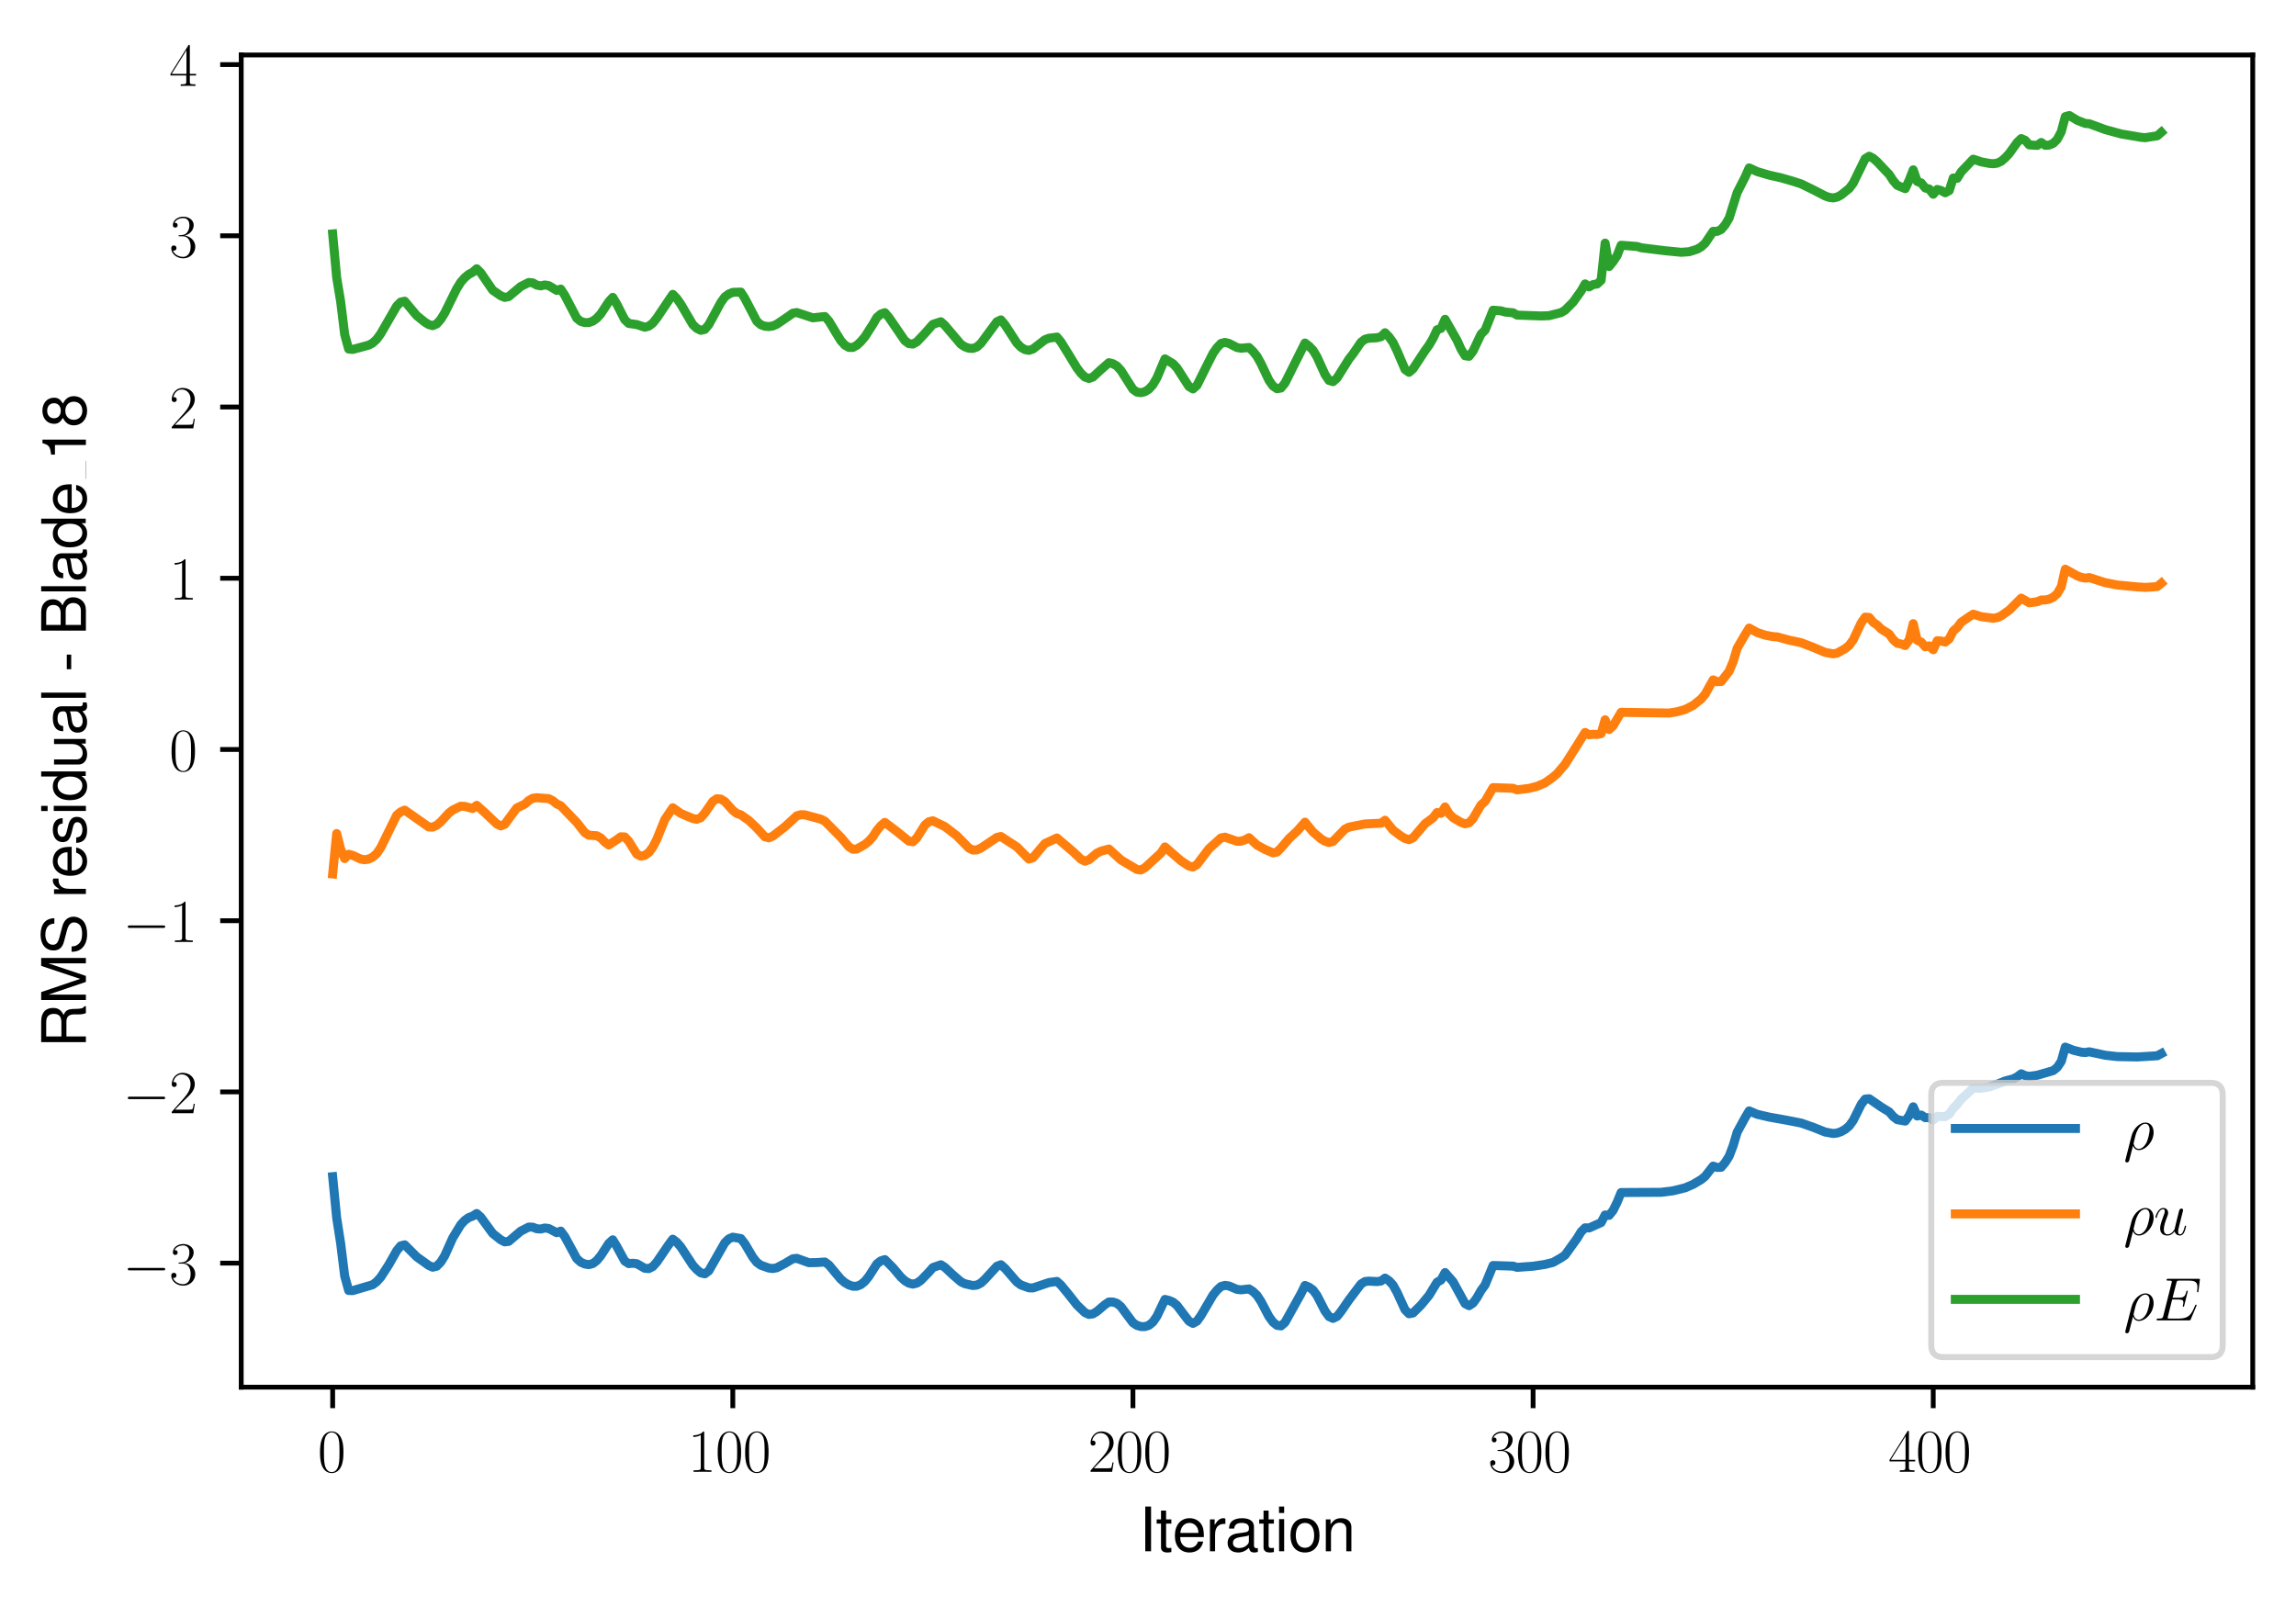 <?xml version="1.0" encoding="utf-8" standalone="no"?>
<!DOCTYPE svg PUBLIC "-//W3C//DTD SVG 1.1//EN"
  "http://www.w3.org/Graphics/SVG/1.1/DTD/svg11.dtd">
<svg xmlns:xlink="http://www.w3.org/1999/xlink" width="382.15pt" height="267.551pt" viewBox="0 0 382.15 267.551" xmlns="http://www.w3.org/2000/svg" version="1.1">
 <defs>
  <style type="text/css">*{stroke-linejoin: round; stroke-linecap: butt}</style>
 </defs>
 <g id="figure_1">
  <g id="patch_1">
   <path d="M 0 267.551 
L 382.15 267.551 
L 382.15 0 
L 0 0 
z
" style="fill: #ffffff"/>
  </g>
  <g id="axes_1">
   <g id="patch_2">
    <path d="M 40.15 230.91 
L 374.95 230.91 
L 374.95 9.15 
L 40.15 9.15 
z
" style="fill: #ffffff"/>
   </g>
   <g id="matplotlib.axis_1">
    <g id="xtick_1">
     <g id="line2d_1">
      <defs>
       <path id="mb20f1786e1" d="M 0 0 
L 0 3.5 
" style="stroke: #000000; stroke-width: 0.8"/>
      </defs>
      <g>
       <use xlink:href="#mb20f1786e1" x="55.369" y="230.91" style="stroke: #000000; stroke-width: 0.8"/>
      </g>
     </g>
     <g id="text_1">
      <!-- $\mathdefault{0}$ -->
      <g transform="translate(52.878 245.009) scale(0.1 -0.1)">
       <defs>
        <path id="CMR17-30" d="M 2688 2038 
C 2688 2430 2682 3099 2413 3613 
C 2176 4063 1798 4224 1466 4224 
C 1158 4224 768 4082 525 3620 
C 269 3137 243 2539 243 2038 
C 243 1671 250 1112 448 623 
C 723 -39 1216 -128 1466 -128 
C 1760 -128 2208 -7 2470 604 
C 2662 1048 2688 1568 2688 2038 
z
M 1466 -26 
C 1056 -26 813 328 723 816 
C 653 1196 653 1749 653 2109 
C 653 2604 653 3015 736 3407 
C 858 3954 1216 4121 1466 4121 
C 1728 4121 2067 3947 2189 3420 
C 2272 3054 2278 2623 2278 2109 
C 2278 1691 2278 1176 2202 797 
C 2067 96 1690 -26 1466 -26 
z
" transform="scale(0.016)"/>
       </defs>
       <use xlink:href="#CMR17-30" transform="scale(0.996)"/>
      </g>
     </g>
    </g>
    <g id="xtick_2">
     <g id="line2d_2">
      <g>
       <use xlink:href="#mb20f1786e1" x="121.969" y="230.91" style="stroke: #000000; stroke-width: 0.8"/>
      </g>
     </g>
     <g id="text_2">
      <!-- $\mathdefault{100}$ -->
      <g transform="translate(114.497 245.009) scale(0.1 -0.1)">
       <defs>
        <path id="CMR17-31" d="M 1702 4083 
C 1702 4217 1696 4224 1606 4224 
C 1357 3927 979 3833 621 3820 
C 602 3820 570 3820 563 3808 
C 557 3795 557 3782 557 3648 
C 755 3648 1088 3686 1344 3839 
L 1344 467 
C 1344 243 1331 166 781 166 
L 589 166 
L 589 0 
C 896 6 1216 12 1523 12 
C 1830 12 2150 6 2458 0 
L 2458 166 
L 2266 166 
C 1715 166 1702 236 1702 467 
L 1702 4083 
z
" transform="scale(0.016)"/>
       </defs>
       <use xlink:href="#CMR17-31" transform="scale(0.996)"/>
       <use xlink:href="#CMR17-30" transform="translate(45.69 0) scale(0.996)"/>
       <use xlink:href="#CMR17-30" transform="translate(91.381 0) scale(0.996)"/>
      </g>
     </g>
    </g>
    <g id="xtick_3">
     <g id="line2d_3">
      <g>
       <use xlink:href="#mb20f1786e1" x="188.569" y="230.91" style="stroke: #000000; stroke-width: 0.8"/>
      </g>
     </g>
     <g id="text_3">
      <!-- $\mathdefault{200}$ -->
      <g transform="translate(181.097 245.009) scale(0.1 -0.1)">
       <defs>
        <path id="CMR17-32" d="M 2669 990 
L 2554 990 
C 2490 537 2438 460 2413 422 
C 2381 371 1920 371 1830 371 
L 602 371 
C 832 620 1280 1073 1824 1596 
C 2214 1966 2669 2400 2669 3033 
C 2669 3788 2067 4224 1395 4224 
C 691 4224 262 3603 262 3027 
C 262 2777 448 2745 525 2745 
C 589 2745 781 2783 781 3007 
C 781 3206 614 3264 525 3264 
C 486 3264 448 3257 422 3244 
C 544 3788 915 4057 1306 4057 
C 1862 4057 2227 3616 2227 3033 
C 2227 2477 1901 1998 1536 1583 
L 262 147 
L 262 0 
L 2515 0 
L 2669 990 
z
" transform="scale(0.016)"/>
       </defs>
       <use xlink:href="#CMR17-32" transform="scale(0.996)"/>
       <use xlink:href="#CMR17-30" transform="translate(45.69 0) scale(0.996)"/>
       <use xlink:href="#CMR17-30" transform="translate(91.381 0) scale(0.996)"/>
      </g>
     </g>
    </g>
    <g id="xtick_4">
     <g id="line2d_4">
      <g>
       <use xlink:href="#mb20f1786e1" x="255.17" y="230.91" style="stroke: #000000; stroke-width: 0.8"/>
      </g>
     </g>
     <g id="text_4">
      <!-- $\mathdefault{300}$ -->
      <g transform="translate(247.698 245.009) scale(0.1 -0.1)">
       <defs>
        <path id="CMR17-33" d="M 1414 2176 
C 1984 2176 2234 1673 2234 1094 
C 2234 322 1824 25 1453 25 
C 1114 25 563 193 390 691 
C 422 678 454 678 486 678 
C 640 678 755 780 755 947 
C 755 1132 614 1216 486 1216 
C 378 1216 211 1164 211 927 
C 211 335 787 -128 1466 -128 
C 2176 -128 2720 432 2720 1087 
C 2720 1718 2208 2176 1600 2246 
C 2086 2347 2554 2776 2554 3353 
C 2554 3856 2048 4224 1472 4224 
C 890 4224 378 3862 378 3347 
C 378 3123 544 3084 627 3084 
C 762 3084 877 3167 877 3334 
C 877 3500 762 3584 627 3584 
C 602 3584 570 3584 544 3571 
C 730 3999 1235 4076 1459 4076 
C 1683 4076 2106 3966 2106 3347 
C 2106 3167 2080 2851 1862 2574 
C 1670 2329 1453 2316 1242 2297 
C 1210 2297 1062 2284 1037 2284 
C 992 2278 966 2272 966 2227 
C 966 2182 973 2176 1101 2176 
L 1414 2176 
z
" transform="scale(0.016)"/>
       </defs>
       <use xlink:href="#CMR17-33" transform="scale(0.996)"/>
       <use xlink:href="#CMR17-30" transform="translate(45.69 0) scale(0.996)"/>
       <use xlink:href="#CMR17-30" transform="translate(91.381 0) scale(0.996)"/>
      </g>
     </g>
    </g>
    <g id="xtick_5">
     <g id="line2d_5">
      <g>
       <use xlink:href="#mb20f1786e1" x="321.77" y="230.91" style="stroke: #000000; stroke-width: 0.8"/>
      </g>
     </g>
     <g id="text_5">
      <!-- $\mathdefault{400}$ -->
      <g transform="translate(314.298 245.009) scale(0.1 -0.1)">
       <defs>
        <path id="CMR17-34" d="M 2150 4147 
C 2150 4281 2144 4288 2029 4288 
L 128 1254 
L 128 1088 
L 1779 1088 
L 1779 460 
C 1779 230 1766 166 1318 166 
L 1197 166 
L 1197 0 
C 1402 12 1747 12 1965 12 
C 2182 12 2528 12 2733 0 
L 2733 166 
L 2611 166 
C 2163 166 2150 230 2150 460 
L 2150 1088 
L 2803 1088 
L 2803 1254 
L 2150 1254 
L 2150 4147 
z
M 1798 3723 
L 1798 1254 
L 256 1254 
L 1798 3723 
z
" transform="scale(0.016)"/>
       </defs>
       <use xlink:href="#CMR17-34" transform="scale(0.996)"/>
       <use xlink:href="#CMR17-30" transform="translate(45.69 0) scale(0.996)"/>
       <use xlink:href="#CMR17-30" transform="translate(91.381 0) scale(0.996)"/>
      </g>
     </g>
    </g>
    <g id="text_6">
     <!-- Iteration -->
     <g transform="translate(189.603 258.229) scale(0.1 -0.1)">
      <defs>
       <path id="NimbusSanL-Regu-49" d="M 1242 4672 
L 640 4672 
L 640 0 
L 1242 0 
L 1242 4672 
z
" transform="scale(0.016)"/>
       <path id="NimbusSanL-Regu-74" d="M 1626 3328 
L 1075 3328 
L 1075 4249 
L 544 4249 
L 544 3328 
L 90 3328 
L 90 2892 
L 544 2892 
L 544 402 
C 544 64 774 -128 1190 -128 
C 1318 -128 1446 -116 1626 -84 
L 1626 364 
C 1555 345 1472 339 1370 339 
C 1139 339 1075 402 1075 634 
L 1075 2892 
L 1626 2892 
L 1626 3328 
z
" transform="scale(0.016)"/>
       <path id="NimbusSanL-Regu-65" d="M 3283 1484 
C 3283 1998 3245 2311 3149 2565 
C 2931 3123 2419 3456 1792 3456 
C 858 3456 256 2734 256 1619 
C 256 545 838 -128 1779 -128 
C 2547 -128 3078 307 3213 1018 
L 2675 1018 
C 2528 588 2227 364 1798 364 
C 1459 364 1171 514 992 787 
C 864 974 819 1161 813 1484 
L 3283 1484 
z
M 826 1920 
C 870 2552 1248 2963 1786 2963 
C 2310 2963 2714 2519 2714 1959 
C 2714 1946 2714 1933 2707 1920 
L 826 1920 
z
" transform="scale(0.016)"/>
       <path id="NimbusSanL-Regu-72" d="M 442 3328 
L 442 0 
L 979 0 
L 979 1727 
C 979 2203 1101 2514 1357 2698 
C 1523 2819 1683 2857 2054 2863 
L 2054 3404 
C 1965 3449 1920 3456 1850 3456 
C 1504 3456 1242 3251 934 2750 
L 934 3328 
L 442 3328 
z
" transform="scale(0.016)"/>
       <path id="NimbusSanL-Regu-61" d="M 3424 332 
C 3366 320 3341 320 3309 320 
C 3123 320 3021 415 3021 581 
L 3021 2542 
C 3021 3135 2586 3456 1760 3456 
C 1274 3456 870 3315 646 3065 
C 493 2893 429 2702 416 2370 
L 954 2370 
C 998 2778 1242 2963 1741 2963 
C 2221 2963 2490 2784 2490 2466 
L 2490 2326 
C 2490 2103 2355 2007 1933 1956 
C 1178 1861 1062 1835 858 1753 
C 467 1593 269 1294 269 861 
C 269 256 691 -128 1370 -128 
C 1792 -128 2131 19 2509 364 
C 2547 25 2714 -128 3059 -128 
C 3168 -128 3251 -116 3424 -71 
L 3424 332 
z
M 2490 1071 
C 2490 893 2438 785 2278 638 
C 2061 441 1798 339 1485 339 
C 1069 339 826 536 826 874 
C 826 1224 1062 1402 1632 1485 
C 2195 1562 2310 1587 2490 1670 
L 2490 1071 
z
" transform="scale(0.016)"/>
       <path id="NimbusSanL-Regu-69" d="M 960 3358 
L 429 3358 
L 429 0 
L 960 0 
L 960 3358 
z
M 960 4672 
L 422 4672 
L 422 3999 
L 960 3999 
L 960 4672 
z
" transform="scale(0.016)"/>
       <path id="NimbusSanL-Regu-6f" d="M 1741 3456 
C 800 3456 230 2784 230 1663 
C 230 543 794 -128 1747 -128 
C 2688 -128 3264 543 3264 1638 
C 3264 2791 2707 3456 1741 3456 
z
M 1747 2963 
C 2349 2963 2707 2472 2707 1644 
C 2707 861 2336 364 1747 364 
C 1152 364 787 855 787 1663 
C 787 2466 1152 2963 1747 2963 
z
" transform="scale(0.016)"/>
       <path id="NimbusSanL-Regu-6e" d="M 448 3328 
L 448 0 
L 986 0 
L 986 1835 
C 986 2539 1344 2988 1894 2988 
C 2317 2988 2586 2732 2586 2328 
L 2586 0 
L 3117 0 
L 3117 2539 
C 3117 3097 2701 3456 2054 3456 
C 1555 3456 1235 3263 941 2796 
L 941 3328 
L 448 3328 
z
" transform="scale(0.016)"/>
      </defs>
      <use xlink:href="#NimbusSanL-Regu-49" transform="scale(0.996)"/>
      <use xlink:href="#NimbusSanL-Regu-74" transform="translate(27.695 0) scale(0.996)"/>
      <use xlink:href="#NimbusSanL-Regu-65" transform="translate(55.39 0) scale(0.996)"/>
      <use xlink:href="#NimbusSanL-Regu-72" transform="translate(110.782 0) scale(0.996)"/>
      <use xlink:href="#NimbusSanL-Regu-61" transform="translate(142.961 0) scale(0.996)"/>
      <use xlink:href="#NimbusSanL-Regu-74" transform="translate(198.353 0) scale(0.996)"/>
      <use xlink:href="#NimbusSanL-Regu-69" transform="translate(226.048 0) scale(0.996)"/>
      <use xlink:href="#NimbusSanL-Regu-6f" transform="translate(248.165 0) scale(0.996)"/>
      <use xlink:href="#NimbusSanL-Regu-6e" transform="translate(303.556 0) scale(0.996)"/>
     </g>
    </g>
   </g>
   <g id="matplotlib.axis_2">
    <g id="ytick_1">
     <g id="line2d_6">
      <defs>
       <path id="m468258778a" d="M 0 0 
L -3.5 0 
" style="stroke: #000000; stroke-width: 0.8"/>
      </defs>
      <g>
       <use xlink:href="#m468258778a" x="40.15" y="210.264" style="stroke: #000000; stroke-width: 0.8"/>
      </g>
     </g>
     <g id="text_7">
      <!-- $\mathdefault{−3}$ -->
      <g transform="translate(20.42 213.813) scale(0.1 -0.1)">
       <defs>
        <path id="CMSY10-0" d="M 4218 1472 
C 4326 1472 4442 1472 4442 1600 
C 4442 1728 4326 1728 4218 1728 
L 755 1728 
C 646 1728 531 1728 531 1600 
C 531 1472 646 1472 755 1472 
L 4218 1472 
z
" transform="scale(0.016)"/>
       </defs>
       <use xlink:href="#CMSY10-0" transform="scale(0.996)"/>
       <use xlink:href="#CMR17-33" transform="translate(77.487 0) scale(0.996)"/>
      </g>
     </g>
    </g>
    <g id="ytick_2">
     <g id="line2d_7">
      <g>
       <use xlink:href="#m468258778a" x="40.15" y="181.762" style="stroke: #000000; stroke-width: 0.8"/>
      </g>
     </g>
     <g id="text_8">
      <!-- $\mathdefault{−2}$ -->
      <g transform="translate(20.42 185.311) scale(0.1 -0.1)">
       <use xlink:href="#CMSY10-0" transform="scale(0.996)"/>
       <use xlink:href="#CMR17-32" transform="translate(77.487 0) scale(0.996)"/>
      </g>
     </g>
    </g>
    <g id="ytick_3">
     <g id="line2d_8">
      <g>
       <use xlink:href="#m468258778a" x="40.15" y="153.26" style="stroke: #000000; stroke-width: 0.8"/>
      </g>
     </g>
     <g id="text_9">
      <!-- $\mathdefault{−1}$ -->
      <g transform="translate(20.42 156.809) scale(0.1 -0.1)">
       <use xlink:href="#CMSY10-0" transform="scale(0.996)"/>
       <use xlink:href="#CMR17-31" transform="translate(77.487 0) scale(0.996)"/>
      </g>
     </g>
    </g>
    <g id="ytick_4">
     <g id="line2d_9">
      <g>
       <use xlink:href="#m468258778a" x="40.15" y="124.758" style="stroke: #000000; stroke-width: 0.8"/>
      </g>
     </g>
     <g id="text_10">
      <!-- $\mathdefault{0}$ -->
      <g transform="translate(28.169 128.307) scale(0.1 -0.1)">
       <use xlink:href="#CMR17-30" transform="scale(0.996)"/>
      </g>
     </g>
    </g>
    <g id="ytick_5">
     <g id="line2d_10">
      <g>
       <use xlink:href="#m468258778a" x="40.15" y="96.256" style="stroke: #000000; stroke-width: 0.8"/>
      </g>
     </g>
     <g id="text_11">
      <!-- $\mathdefault{1}$ -->
      <g transform="translate(28.169 99.805) scale(0.1 -0.1)">
       <use xlink:href="#CMR17-31" transform="scale(0.996)"/>
      </g>
     </g>
    </g>
    <g id="ytick_6">
     <g id="line2d_11">
      <g>
       <use xlink:href="#m468258778a" x="40.15" y="67.753" style="stroke: #000000; stroke-width: 0.8"/>
      </g>
     </g>
     <g id="text_12">
      <!-- $\mathdefault{2}$ -->
      <g transform="translate(28.169 71.303) scale(0.1 -0.1)">
       <use xlink:href="#CMR17-32" transform="scale(0.996)"/>
      </g>
     </g>
    </g>
    <g id="ytick_7">
     <g id="line2d_12">
      <g>
       <use xlink:href="#m468258778a" x="40.15" y="39.251" style="stroke: #000000; stroke-width: 0.8"/>
      </g>
     </g>
     <g id="text_13">
      <!-- $\mathdefault{3}$ -->
      <g transform="translate(28.169 42.8) scale(0.1 -0.1)">
       <use xlink:href="#CMR17-33" transform="scale(0.996)"/>
      </g>
     </g>
    </g>
    <g id="ytick_8">
     <g id="line2d_13">
      <g>
       <use xlink:href="#m468258778a" x="40.15" y="10.749" style="stroke: #000000; stroke-width: 0.8"/>
      </g>
     </g>
     <g id="text_14">
      <!-- $\mathdefault{4}$ -->
      <g transform="translate(28.169 14.298) scale(0.1 -0.1)">
       <use xlink:href="#CMR17-34" transform="scale(0.996)"/>
      </g>
     </g>
    </g>
    <g id="text_15">
     <!-- RMS residual - Blade_18 -->
     <g transform="translate(14.298 174.421) rotate(-90) scale(0.1 -0.1)">
      <defs>
       <path id="NimbusSanL-Regu-52" d="M 1190 2035 
L 2726 2035 
C 3258 2035 3494 1775 3494 1191 
L 3488 770 
C 3488 478 3539 192 3622 0 
L 4346 0 
L 4346 147 
C 4122 303 4077 471 4064 1101 
C 4058 1879 3936 2111 3430 2329 
C 3955 2585 4166 2907 4166 3432 
C 4166 4230 3661 4672 2746 4672 
L 595 4672 
L 595 0 
L 1190 0 
L 1190 2035 
z
M 1190 2560 
L 1190 4147 
L 2630 4147 
C 2963 4147 3155 4096 3302 3970 
C 3462 3837 3546 3628 3546 3350 
C 3546 2806 3264 2560 2630 2560 
L 1190 2560 
z
" transform="scale(0.016)"/>
       <path id="NimbusSanL-Regu-4d" d="M 2995 0 
L 4307 3915 
L 4307 0 
L 4870 0 
L 4870 4672 
L 4045 4672 
L 2688 602 
L 1306 4672 
L 480 4672 
L 480 0 
L 1043 0 
L 1043 3915 
L 2368 0 
L 2995 0 
z
" transform="scale(0.016)"/>
       <path id="NimbusSanL-Regu-53" d="M 3814 3295 
C 3808 4204 3181 4736 2106 4736 
C 1082 4736 448 4211 448 3372 
C 448 2806 749 2450 1363 2291 
L 2522 1986 
C 3110 1833 3379 1598 3379 1236 
C 3379 988 3245 733 3046 593 
C 2861 466 2566 396 2189 396 
C 1683 396 1338 517 1114 784 
C 941 988 864 1210 870 1496 
L 307 1496 
C 314 1070 397 790 582 536 
C 902 102 1440 -128 2150 -128 
C 2707 -128 3162 0 3462 230 
C 3776 479 3974 892 3974 1293 
C 3974 1865 3616 2284 2982 2456 
L 1811 2768 
C 1248 2920 1043 3098 1043 3454 
C 1043 3925 1459 4236 2086 4236 
C 2829 4236 3245 3899 3251 3295 
L 3814 3295 
z
" transform="scale(0.016)"/>
       <path id="NimbusSanL-Regu-73" d="M 2803 2428 
C 2797 3084 2362 3456 1587 3456 
C 806 3456 301 3052 301 2434 
C 301 1912 570 1663 1363 1472 
L 1862 1351 
C 2234 1262 2381 1129 2381 887 
C 2381 574 2067 364 1600 364 
C 1312 364 1069 447 934 587 
C 851 683 813 778 781 1014 
L 218 1014 
C 243 243 678 -128 1555 -128 
C 2400 -128 2938 288 2938 931 
C 2938 1428 2656 1702 1990 1861 
L 1478 1982 
C 1043 2084 858 2224 858 2459 
C 858 2765 1133 2963 1568 2963 
C 1997 2963 2227 2778 2240 2428 
L 2803 2428 
z
" transform="scale(0.016)"/>
       <path id="NimbusSanL-Regu-64" d="M 3168 4672 
L 2637 4672 
L 2637 2937 
C 2413 3276 2054 3456 1606 3456 
C 736 3456 166 2759 166 1695 
C 166 568 723 -128 1626 -128 
C 2086 -128 2406 44 2694 460 
L 2694 19 
L 3168 19 
L 3168 4672 
z
M 1696 2956 
C 2272 2956 2637 2447 2637 1651 
C 2637 880 2266 371 1702 371 
C 1114 371 723 887 723 1663 
C 723 2440 1114 2956 1696 2956 
z
" transform="scale(0.016)"/>
       <path id="NimbusSanL-Regu-75" d="M 3085 19 
L 3085 3328 
L 2554 3328 
L 2554 1454 
C 2554 780 2195 339 1638 339 
C 1216 339 947 591 947 988 
L 947 3328 
L 416 3328 
L 416 780 
C 416 230 832 -128 1485 -128 
C 1978 -128 2291 44 2605 484 
L 2605 19 
L 3085 19 
z
" transform="scale(0.016)"/>
       <path id="NimbusSanL-Regu-6c" d="M 973 4672 
L 435 4672 
L 435 0 
L 973 0 
L 973 4672 
z
" transform="scale(0.016)"/>
       <path id="NimbusSanL-Regu-2d" d="M 1818 1996 
L 294 1996 
L 294 1536 
L 1818 1536 
L 1818 1996 
z
" transform="scale(0.016)"/>
       <path id="NimbusSanL-Regu-42" d="M 506 0 
L 2611 0 
C 3053 0 3379 121 3629 390 
C 3859 632 3987 961 3987 1321 
C 3987 1878 3731 2214 3136 2444 
C 3558 2643 3782 2994 3782 3476 
C 3782 3821 3654 4127 3411 4345 
C 3168 4569 2848 4672 2400 4672 
L 506 4672 
L 506 0 
z
M 1101 2636 
L 1101 4147 
L 2253 4147 
C 2586 4147 2771 4101 2931 3977 
C 3098 3847 3187 3652 3187 3391 
C 3187 3138 3098 2936 2931 2806 
C 2771 2682 2586 2636 2253 2636 
L 1101 2636 
z
M 1101 524 
L 1101 2112 
L 2554 2112 
C 2842 2112 3034 2042 3174 1890 
C 3315 1745 3392 1542 3392 1315 
C 3392 1093 3315 891 3174 746 
C 3034 594 2842 524 2554 524 
L 1101 524 
z
" transform="scale(0.016)"/>
       <path id="NimbusSanL-Regu-31" d="M 1658 3232 
L 1658 0 
L 2221 0 
L 2221 4537 
L 1850 4537 
C 1651 3840 1523 3744 653 3635 
L 653 3232 
L 1658 3232 
z
" transform="scale(0.016)"/>
       <path id="NimbusSanL-Regu-38" d="M 2502 2399 
C 2970 2681 3123 2910 3123 3337 
C 3123 4044 2566 4544 1760 4544 
C 960 4544 397 4044 397 3337 
C 397 2917 550 2687 1011 2399 
C 493 2150 237 1774 237 1276 
C 237 447 864 -128 1760 -128 
C 2656 -128 3283 447 3283 1270 
C 3283 1774 3027 2150 2502 2399 
z
M 1760 4044 
C 2240 4044 2547 3764 2547 3324 
C 2547 2904 2234 2624 1760 2624 
C 1286 2624 973 2904 973 3331 
C 973 3764 1286 4044 1760 4044 
z
M 1760 2150 
C 2323 2150 2707 1793 2707 1264 
C 2707 728 2323 371 1747 371 
C 1197 371 813 734 813 1264 
C 813 1793 1197 2150 1760 2150 
z
" transform="scale(0.016)"/>
      </defs>
      <use xlink:href="#NimbusSanL-Regu-52" transform="scale(0.996)"/>
      <use xlink:href="#NimbusSanL-Regu-4d" transform="translate(71.93 0) scale(0.996)"/>
      <use xlink:href="#NimbusSanL-Regu-53" transform="translate(154.918 0) scale(0.996)"/>
      <use xlink:href="#NimbusSanL-Regu-72" transform="translate(249.064 0) scale(0.996)"/>
      <use xlink:href="#NimbusSanL-Regu-65" transform="translate(282.239 0) scale(0.996)"/>
      <use xlink:href="#NimbusSanL-Regu-73" transform="translate(337.631 0) scale(0.996)"/>
      <use xlink:href="#NimbusSanL-Regu-69" transform="translate(387.444 0) scale(0.996)"/>
      <use xlink:href="#NimbusSanL-Regu-64" transform="translate(409.561 0) scale(0.996)"/>
      <use xlink:href="#NimbusSanL-Regu-75" transform="translate(464.952 0) scale(0.996)"/>
      <use xlink:href="#NimbusSanL-Regu-61" transform="translate(520.344 0) scale(0.996)"/>
      <use xlink:href="#NimbusSanL-Regu-6c" transform="translate(575.736 0) scale(0.996)"/>
      <use xlink:href="#NimbusSanL-Regu-2d" transform="translate(625.547 0) scale(0.996)"/>
      <use xlink:href="#NimbusSanL-Regu-42" transform="translate(686.418 0) scale(0.996)"/>
      <use xlink:href="#NimbusSanL-Regu-6c" transform="translate(752.868 0) scale(0.996)"/>
      <use xlink:href="#NimbusSanL-Regu-61" transform="translate(774.985 0) scale(0.996)"/>
      <use xlink:href="#NimbusSanL-Regu-64" transform="translate(830.376 0) scale(0.996)"/>
      <use xlink:href="#NimbusSanL-Regu-65" transform="translate(885.768 0) scale(0.996)"/>
      <use xlink:href="#NimbusSanL-Regu-31" transform="translate(977.025 0) scale(0.996)"/>
      <use xlink:href="#NimbusSanL-Regu-38" transform="translate(1032.417 0) scale(0.996)"/>
      <path d="M 947.137 0 
L 977.025 0 
L 977.025 0.399 
L 947.137 0.399 
L 947.137 0 
z
"/>
     </g>
    </g>
   </g>
   <g id="line2d_14">
    <path d="M 55.369 195.873 
L 56.035 202.727 
L 56.701 206.989 
L 57.367 212.401 
L 58.033 214.814 
L 58.699 214.842 
L 62.029 213.859 
L 62.695 213.357 
L 63.361 212.615 
L 64.693 210.557 
L 66.025 208.208 
L 66.691 207.388 
L 67.357 207.215 
L 69.355 209.213 
L 71.353 210.638 
L 72.019 210.94 
L 72.685 210.777 
L 73.351 210.104 
L 74.017 209.036 
L 75.349 206.067 
L 76.681 203.878 
L 77.347 203.155 
L 78.013 202.681 
L 78.679 202.436 
L 79.345 202.004 
L 80.011 202.595 
L 82.009 205.325 
L 83.341 206.38 
L 84.007 206.725 
L 84.673 206.639 
L 86.671 204.939 
L 88.003 204.26 
L 88.669 204.276 
L 89.335 204.539 
L 90.001 204.587 
L 90.667 204.411 
L 91.333 204.5 
L 92.665 205.198 
L 93.331 204.934 
L 93.997 205.833 
L 95.995 209.512 
L 96.661 210.109 
L 97.327 210.404 
L 97.993 210.515 
L 98.659 210.342 
L 99.325 209.843 
L 99.991 209.034 
L 101.323 206.986 
L 101.989 206.382 
L 102.655 207.476 
L 103.987 209.923 
L 104.653 210.343 
L 105.319 210.282 
L 105.985 210.357 
L 107.317 211.118 
L 107.983 211.175 
L 108.649 210.841 
L 109.315 210.093 
L 111.313 207.167 
L 111.979 206.277 
L 112.645 206.789 
L 113.311 207.556 
L 115.309 210.61 
L 115.975 211.341 
L 116.641 211.884 
L 117.307 212.044 
L 117.973 211.549 
L 119.305 209.206 
L 120.637 206.877 
L 121.303 206.226 
L 121.969 205.943 
L 123.301 206.17 
L 123.967 207.021 
L 125.299 209.28 
L 125.965 210.135 
L 126.631 210.611 
L 127.963 211.082 
L 128.629 211.165 
L 129.295 211.034 
L 130.627 210.331 
L 131.959 209.538 
L 132.625 209.466 
L 134.623 210.19 
L 135.955 210.169 
L 137.287 210.075 
L 137.953 210.559 
L 139.285 212.154 
L 139.951 212.941 
L 140.617 213.511 
L 141.283 213.89 
L 141.949 214.111 
L 142.615 214.112 
L 143.281 213.841 
L 143.947 213.299 
L 144.613 212.469 
L 145.945 210.393 
L 146.611 209.882 
L 147.277 209.677 
L 148.609 211.01 
L 149.941 212.586 
L 150.607 213.192 
L 151.273 213.597 
L 151.939 213.753 
L 152.605 213.592 
L 153.271 213.138 
L 154.603 211.761 
L 155.269 210.999 
L 156.601 210.534 
L 157.267 210.965 
L 158.599 212.217 
L 159.931 213.366 
L 160.597 213.696 
L 161.929 213.993 
L 162.595 213.918 
L 163.261 213.579 
L 163.927 212.959 
L 165.925 210.785 
L 166.591 210.531 
L 167.257 211.114 
L 169.255 213.415 
L 169.921 213.898 
L 171.253 214.376 
L 171.919 214.396 
L 173.251 213.95 
L 174.583 213.499 
L 175.915 213.308 
L 176.581 213.907 
L 177.913 215.53 
L 179.245 217.222 
L 180.577 218.502 
L 181.243 218.8 
L 181.909 218.712 
L 182.575 218.302 
L 183.907 217.175 
L 184.573 216.731 
L 185.239 216.738 
L 185.905 216.951 
L 186.571 217.508 
L 188.569 220.189 
L 189.235 220.631 
L 189.901 220.821 
L 190.567 220.83 
L 191.233 220.612 
L 191.899 220.064 
L 192.565 219.094 
L 193.897 216.305 
L 194.563 216.47 
L 195.229 216.752 
L 195.895 217.298 
L 197.227 219.061 
L 197.893 219.92 
L 198.559 220.291 
L 199.225 219.92 
L 199.891 218.994 
L 201.889 215.592 
L 202.555 214.764 
L 203.221 214.149 
L 203.887 213.967 
L 204.553 214.063 
L 205.885 214.628 
L 206.551 214.71 
L 207.883 214.557 
L 208.549 214.985 
L 209.215 215.628 
L 209.881 216.642 
L 211.213 219.168 
L 211.879 220.08 
L 212.545 220.62 
L 213.211 220.715 
L 213.877 220.136 
L 216.541 215.346 
L 217.207 213.981 
L 217.873 214.259 
L 218.539 214.734 
L 219.205 215.644 
L 220.537 218.239 
L 221.203 219.158 
L 221.869 219.465 
L 222.535 219.142 
L 223.201 218.306 
L 224.533 216.379 
L 226.531 213.74 
L 227.197 213.323 
L 227.863 213.259 
L 229.196 213.335 
L 229.862 213.24 
L 230.528 212.755 
L 231.194 213.196 
L 231.86 213.924 
L 232.526 215.127 
L 233.858 218.035 
L 234.524 218.693 
L 235.19 218.562 
L 236.522 217.24 
L 237.854 215.626 
L 239.186 213.442 
L 239.852 213.07 
L 240.518 211.835 
L 241.85 213.362 
L 243.848 217.007 
L 244.514 217.35 
L 245.18 216.91 
L 245.846 215.978 
L 246.512 214.806 
L 247.178 213.897 
L 248.51 210.658 
L 251.84 210.764 
L 252.506 210.968 
L 255.17 210.777 
L 257.168 210.475 
L 258.5 210.138 
L 259.832 209.379 
L 260.498 208.92 
L 262.496 206.141 
L 263.162 205.047 
L 263.828 204.386 
L 264.494 204.41 
L 266.492 203.513 
L 267.158 202.248 
L 267.824 202.31 
L 268.49 201.483 
L 269.156 200.132 
L 269.822 198.511 
L 276.482 198.474 
L 278.48 198.222 
L 280.478 197.725 
L 281.81 197.149 
L 283.142 196.359 
L 283.808 195.813 
L 285.14 194.113 
L 285.806 194.339 
L 286.472 194.306 
L 287.138 193.515 
L 287.804 192.463 
L 288.47 190.707 
L 289.136 188.476 
L 290.468 186.025 
L 291.134 184.922 
L 292.466 185.488 
L 294.464 185.955 
L 297.128 186.427 
L 299.792 186.946 
L 301.79 187.647 
L 303.788 188.443 
L 305.12 188.684 
L 305.786 188.607 
L 306.452 188.368 
L 307.118 187.989 
L 307.784 187.434 
L 308.45 186.511 
L 309.782 183.83 
L 310.448 182.957 
L 311.114 182.897 
L 313.112 184.274 
L 314.444 185.09 
L 315.11 185.859 
L 315.776 186.377 
L 317.108 186.62 
L 317.774 185.704 
L 318.44 184.243 
L 319.106 185.773 
L 319.772 185.612 
L 320.438 186.049 
L 321.104 186.04 
L 321.77 186.437 
L 322.436 185.831 
L 323.768 185.875 
L 324.434 185.458 
L 325.1 184.49 
L 325.766 183.81 
L 326.432 182.959 
L 328.43 181.131 
L 329.762 181.14 
L 331.094 180.928 
L 332.426 180.467 
L 333.758 179.936 
L 335.09 179.592 
L 335.756 179.244 
L 336.422 178.746 
L 337.088 179.054 
L 337.754 179.168 
L 339.086 178.988 
L 341.75 178.212 
L 342.416 177.669 
L 343.082 176.671 
L 343.748 174.301 
L 345.08 174.823 
L 346.412 175.149 
L 347.078 175.2 
L 347.744 175.085 
L 350.408 175.66 
L 352.406 175.883 
L 355.736 175.945 
L 359.066 175.745 
L 359.732 175.382 
L 359.732 175.382 
" clip-path="url(#pa0d5f4443a)" style="fill: none; stroke: #1f77b4; stroke-width: 1.5; stroke-linecap: square"/>
   </g>
   <g id="line2d_15">
    <path d="M 55.369 145.482 
L 56.035 138.755 
L 56.701 141.356 
L 57.367 142.922 
L 58.033 142.205 
L 58.699 142.381 
L 60.031 143 
L 60.697 143.115 
L 61.363 143.001 
L 62.029 142.679 
L 62.695 142.096 
L 63.361 141.124 
L 66.025 135.703 
L 66.691 135.149 
L 67.357 134.853 
L 71.353 137.654 
L 72.019 137.685 
L 72.685 137.373 
L 73.351 136.818 
L 74.683 135.369 
L 75.349 134.844 
L 76.681 134.206 
L 77.347 134.232 
L 78.679 134.585 
L 79.345 134.058 
L 80.677 135.248 
L 82.675 137.147 
L 83.341 137.48 
L 84.007 137.217 
L 86.005 134.501 
L 87.337 133.865 
L 88.003 133.264 
L 88.669 132.878 
L 89.335 132.791 
L 91.333 132.948 
L 91.999 133.282 
L 92.665 133.822 
L 93.331 134.129 
L 95.995 136.897 
L 97.327 138.59 
L 97.993 139.028 
L 99.325 139.116 
L 99.991 139.477 
L 100.657 140.161 
L 101.323 140.654 
L 102.655 139.782 
L 103.321 139.295 
L 103.987 139.32 
L 104.653 140.04 
L 105.985 142.172 
L 106.651 142.517 
L 107.317 142.387 
L 107.983 141.907 
L 108.649 141.024 
L 109.315 139.734 
L 110.647 136.437 
L 111.979 134.46 
L 113.311 135.407 
L 115.309 136.251 
L 115.975 136.378 
L 116.641 136.117 
L 117.307 135.344 
L 118.639 133.408 
L 119.305 132.955 
L 119.971 133.019 
L 120.637 133.417 
L 121.969 134.892 
L 122.635 135.419 
L 123.301 135.634 
L 124.633 136.572 
L 125.965 137.829 
L 127.297 139.293 
L 127.963 139.469 
L 128.629 139.183 
L 130.627 137.637 
L 132.625 135.804 
L 133.291 135.618 
L 133.957 135.639 
L 136.621 136.362 
L 137.287 136.691 
L 139.951 139.374 
L 141.283 140.95 
L 141.949 141.368 
L 142.615 141.326 
L 143.947 140.574 
L 144.613 140.024 
L 145.279 139.28 
L 145.945 138.245 
L 146.611 137.443 
L 147.277 136.894 
L 149.275 138.409 
L 151.273 140.016 
L 151.939 140.123 
L 152.605 139.476 
L 153.937 137.344 
L 154.603 136.79 
L 155.269 136.631 
L 157.267 137.593 
L 159.265 139.131 
L 161.263 141.173 
L 161.929 141.504 
L 162.595 141.473 
L 163.261 141.179 
L 165.925 139.398 
L 166.591 139.245 
L 169.255 140.978 
L 171.253 143.006 
L 171.919 142.784 
L 173.917 140.42 
L 175.915 139.492 
L 178.579 141.756 
L 179.911 143.018 
L 180.577 143.36 
L 181.243 143.126 
L 182.575 142.009 
L 183.241 141.692 
L 184.573 141.326 
L 186.571 143.149 
L 189.235 144.736 
L 189.901 144.816 
L 190.567 144.443 
L 193.231 141.997 
L 193.897 140.98 
L 196.561 143.292 
L 197.893 144.166 
L 198.559 144.329 
L 199.225 143.923 
L 201.223 141.282 
L 203.221 139.486 
L 203.887 139.357 
L 205.885 140.043 
L 206.551 140.023 
L 207.217 139.808 
L 207.883 139.444 
L 209.215 140.671 
L 210.547 141.399 
L 211.879 141.976 
L 212.545 141.837 
L 213.211 141.17 
L 214.543 139.603 
L 215.875 138.376 
L 217.207 136.862 
L 218.539 138.502 
L 219.871 139.64 
L 220.537 140.033 
L 221.203 140.254 
L 221.869 140.065 
L 223.867 138.005 
L 224.533 137.683 
L 227.197 137.158 
L 229.862 137.032 
L 230.528 136.54 
L 231.86 138.187 
L 233.192 139.185 
L 233.858 139.572 
L 234.524 139.771 
L 235.19 139.464 
L 237.188 137.12 
L 238.52 136.133 
L 239.186 135.255 
L 239.852 135.385 
L 240.518 134.325 
L 241.184 135.452 
L 241.85 136.109 
L 243.182 136.904 
L 243.848 137.13 
L 244.514 136.974 
L 245.18 136.253 
L 246.512 133.982 
L 247.178 133.402 
L 248.51 131.102 
L 251.84 131.224 
L 252.506 131.483 
L 254.504 131.234 
L 255.836 130.891 
L 257.168 130.312 
L 258.5 129.36 
L 259.166 128.793 
L 260.498 127.216 
L 262.496 124.063 
L 263.828 121.926 
L 264.494 122.309 
L 265.16 122.225 
L 265.826 122.263 
L 266.492 122.114 
L 267.158 119.819 
L 267.824 121.439 
L 268.49 120.813 
L 269.822 118.574 
L 277.814 118.695 
L 279.146 118.48 
L 280.478 118.098 
L 281.81 117.418 
L 283.142 116.358 
L 283.808 115.557 
L 285.14 113.178 
L 285.806 113.478 
L 286.472 113.445 
L 287.804 111.742 
L 288.47 110.129 
L 289.136 107.913 
L 290.468 105.626 
L 291.134 104.546 
L 292.466 105.288 
L 293.798 105.728 
L 295.13 105.981 
L 295.796 106.018 
L 297.794 106.56 
L 299.792 106.988 
L 301.79 107.757 
L 303.788 108.603 
L 305.12 108.837 
L 305.786 108.719 
L 307.118 107.967 
L 307.784 107.425 
L 308.45 106.518 
L 309.782 103.677 
L 310.448 102.728 
L 311.114 102.783 
L 311.78 103.595 
L 312.446 104.044 
L 313.112 104.713 
L 314.444 105.554 
L 315.11 106.48 
L 315.776 107.08 
L 316.442 107.204 
L 317.108 107.459 
L 317.774 106.504 
L 318.44 103.814 
L 319.106 106.585 
L 319.772 106.885 
L 320.438 107.668 
L 321.104 107.512 
L 321.77 108.153 
L 322.436 106.654 
L 323.102 106.709 
L 323.768 106.879 
L 324.434 106.353 
L 325.1 105.036 
L 325.766 104.458 
L 326.432 103.578 
L 327.764 102.664 
L 328.43 102.24 
L 329.762 102.651 
L 331.76 102.914 
L 332.426 102.808 
L 333.092 102.509 
L 334.424 101.563 
L 336.422 99.569 
L 337.754 100.343 
L 339.086 100.168 
L 339.752 99.872 
L 340.418 99.872 
L 341.084 99.733 
L 341.75 99.404 
L 342.416 98.821 
L 343.082 97.659 
L 343.748 94.75 
L 345.746 95.859 
L 346.412 96.111 
L 347.078 96.237 
L 347.744 96.146 
L 350.408 96.996 
L 352.406 97.378 
L 355.736 97.699 
L 357.068 97.777 
L 358.4 97.697 
L 359.066 97.638 
L 359.732 97.083 
L 359.732 97.083 
" clip-path="url(#pa0d5f4443a)" style="fill: none; stroke: #ff7f0e; stroke-width: 1.5; stroke-linecap: square"/>
   </g>
   <g id="line2d_16">
    <path d="M 55.369 38.941 
L 56.035 46.19 
L 56.701 50.211 
L 57.367 55.68 
L 58.033 58.097 
L 58.699 58.171 
L 61.363 57.454 
L 62.029 57.096 
L 62.695 56.474 
L 63.361 55.563 
L 66.025 50.951 
L 66.691 50.284 
L 67.357 50.14 
L 69.355 52.531 
L 70.687 53.61 
L 71.353 54.026 
L 72.019 54.208 
L 72.685 53.921 
L 73.351 53.172 
L 74.017 52.1 
L 76.015 48.057 
L 76.681 46.992 
L 77.347 46.223 
L 78.013 45.674 
L 78.679 45.319 
L 79.345 44.736 
L 80.011 45.397 
L 82.009 48.309 
L 83.341 49.231 
L 84.007 49.506 
L 84.673 49.369 
L 86.671 47.695 
L 88.003 47.021 
L 88.669 47.084 
L 89.335 47.457 
L 90.001 47.588 
L 90.667 47.433 
L 91.333 47.544 
L 92.665 48.345 
L 93.331 48.124 
L 93.997 49.145 
L 95.995 52.964 
L 96.661 53.503 
L 97.327 53.698 
L 97.993 53.698 
L 98.659 53.461 
L 99.325 52.98 
L 99.991 52.25 
L 101.323 50.229 
L 101.989 49.498 
L 102.655 50.608 
L 103.987 53.221 
L 104.653 53.84 
L 105.985 54.027 
L 107.317 54.469 
L 107.983 54.293 
L 108.649 53.79 
L 109.315 52.956 
L 111.313 49.981 
L 111.979 49.001 
L 112.645 49.68 
L 113.311 50.623 
L 115.309 54.035 
L 115.975 54.664 
L 116.641 54.984 
L 117.307 54.835 
L 117.973 54.042 
L 119.971 50.367 
L 120.637 49.428 
L 121.303 48.942 
L 121.969 48.665 
L 123.301 48.62 
L 123.967 49.658 
L 125.965 53.483 
L 126.631 54.063 
L 127.297 54.299 
L 127.963 54.361 
L 128.629 54.26 
L 129.295 53.972 
L 131.293 52.61 
L 131.959 52.133 
L 132.625 52.027 
L 135.289 52.905 
L 137.287 52.686 
L 137.953 53.424 
L 139.285 55.632 
L 139.951 56.71 
L 140.617 57.456 
L 141.283 57.828 
L 141.949 57.838 
L 142.615 57.48 
L 143.281 56.855 
L 143.947 56.077 
L 145.279 53.993 
L 145.945 52.845 
L 146.611 52.275 
L 147.277 52.05 
L 147.943 52.825 
L 150.607 56.715 
L 151.273 57.196 
L 151.939 57.275 
L 152.605 56.909 
L 153.937 55.502 
L 155.269 53.99 
L 156.601 53.556 
L 157.267 54.161 
L 159.931 57.3 
L 160.597 57.731 
L 161.263 57.967 
L 161.929 58.001 
L 162.595 57.757 
L 163.261 57.164 
L 165.925 53.557 
L 166.591 53.248 
L 167.257 54.037 
L 169.255 57.111 
L 169.921 57.795 
L 170.587 58.194 
L 171.253 58.321 
L 171.919 58.106 
L 173.917 56.566 
L 174.583 56.301 
L 175.915 56.103 
L 176.581 56.913 
L 177.913 59.064 
L 179.245 61.25 
L 179.911 62.129 
L 180.577 62.77 
L 181.243 63 
L 181.909 62.764 
L 183.241 61.529 
L 184.573 60.373 
L 185.239 60.546 
L 185.905 60.932 
L 186.571 61.663 
L 188.569 64.807 
L 189.235 65.271 
L 189.901 65.368 
L 190.567 65.197 
L 191.233 64.772 
L 191.899 64.034 
L 192.565 62.885 
L 193.897 59.736 
L 195.229 60.538 
L 195.895 61.241 
L 197.227 63.317 
L 197.893 64.34 
L 198.559 64.743 
L 199.225 64.156 
L 200.557 61.474 
L 201.889 58.832 
L 202.555 57.882 
L 203.221 57.174 
L 203.887 57.001 
L 204.553 57.165 
L 205.885 57.848 
L 206.551 57.965 
L 207.883 57.844 
L 208.549 58.477 
L 209.215 59.316 
L 209.881 60.513 
L 211.213 63.314 
L 211.879 64.256 
L 212.545 64.708 
L 213.211 64.589 
L 213.877 63.764 
L 217.207 57.102 
L 217.873 57.617 
L 218.539 58.298 
L 219.205 59.399 
L 220.537 62.343 
L 221.203 63.329 
L 221.869 63.528 
L 222.535 62.941 
L 224.533 59.755 
L 225.199 58.911 
L 226.531 56.968 
L 227.197 56.455 
L 227.863 56.3 
L 229.196 56.225 
L 229.862 56.046 
L 230.528 55.388 
L 231.194 56.08 
L 231.86 57.016 
L 232.526 58.398 
L 233.858 61.507 
L 234.524 61.974 
L 235.19 61.402 
L 237.188 58.368 
L 237.854 57.453 
L 238.52 56.316 
L 239.186 54.894 
L 239.852 54.665 
L 240.518 53.149 
L 242.516 56.656 
L 243.182 58.132 
L 243.848 59.217 
L 244.514 59.314 
L 245.18 58.434 
L 246.512 55.617 
L 247.178 54.964 
L 248.51 51.635 
L 249.842 51.745 
L 250.508 51.942 
L 251.84 52.07 
L 252.506 52.452 
L 256.502 52.596 
L 257.834 52.546 
L 259.832 52.034 
L 260.498 51.635 
L 261.83 50.296 
L 263.162 48.438 
L 263.828 47.256 
L 264.494 47.759 
L 265.16 47.367 
L 265.826 47.279 
L 266.492 46.662 
L 267.158 40.469 
L 267.824 44.361 
L 268.49 43.547 
L 269.156 42.537 
L 269.822 40.824 
L 272.486 41.03 
L 273.152 41.242 
L 277.148 41.737 
L 279.812 41.999 
L 281.144 41.902 
L 282.476 41.482 
L 283.142 41.092 
L 283.808 40.489 
L 285.14 38.507 
L 285.806 38.521 
L 286.472 38.198 
L 287.138 37.424 
L 287.804 36.293 
L 289.136 32.062 
L 290.468 29.446 
L 291.134 27.95 
L 292.466 28.562 
L 294.464 29.153 
L 296.462 29.604 
L 298.46 30.18 
L 299.792 30.614 
L 301.79 31.585 
L 303.788 32.624 
L 304.454 32.857 
L 305.12 32.947 
L 305.786 32.806 
L 306.452 32.447 
L 307.784 31.376 
L 308.45 30.489 
L 310.448 26.403 
L 311.114 26.006 
L 311.78 26.352 
L 312.446 26.937 
L 313.778 28.354 
L 314.444 29.045 
L 315.11 30.076 
L 315.776 30.848 
L 317.108 31.406 
L 317.774 29.987 
L 318.44 28.273 
L 319.106 30.206 
L 319.772 30.452 
L 320.438 31.293 
L 321.104 31.465 
L 321.77 32.335 
L 322.436 31.534 
L 323.102 31.723 
L 323.768 32.093 
L 324.434 31.725 
L 325.1 29.634 
L 325.766 29.685 
L 326.432 28.593 
L 328.43 26.497 
L 329.762 26.941 
L 331.094 27.198 
L 331.76 27.252 
L 332.426 27.159 
L 333.092 26.839 
L 333.758 26.27 
L 334.424 25.546 
L 335.756 23.694 
L 336.422 23.067 
L 337.088 23.366 
L 337.754 24.121 
L 339.086 24.205 
L 339.752 23.719 
L 340.418 24.195 
L 341.084 24.149 
L 341.75 23.858 
L 342.416 23.19 
L 343.082 21.929 
L 343.748 19.419 
L 344.414 19.23 
L 345.746 20.031 
L 347.078 20.549 
L 347.744 20.597 
L 350.408 21.577 
L 353.072 22.301 
L 356.402 22.865 
L 357.068 22.917 
L 359.066 22.604 
L 359.732 22.023 
L 359.732 22.023 
" clip-path="url(#pa0d5f4443a)" style="fill: none; stroke: #2ca02c; stroke-width: 1.5; stroke-linecap: square"/>
   </g>
   <g id="patch_3">
    <path d="M 40.15 230.91 
L 40.15 9.15 
" style="fill: none; stroke: #000000; stroke-width: 0.8; stroke-linejoin: miter; stroke-linecap: square"/>
   </g>
   <g id="patch_4">
    <path d="M 374.95 230.91 
L 374.95 9.15 
" style="fill: none; stroke: #000000; stroke-width: 0.8; stroke-linejoin: miter; stroke-linecap: square"/>
   </g>
   <g id="patch_5">
    <path d="M 40.15 230.91 
L 374.95 230.91 
" style="fill: none; stroke: #000000; stroke-width: 0.8; stroke-linejoin: miter; stroke-linecap: square"/>
   </g>
   <g id="patch_6">
    <path d="M 40.15 9.15 
L 374.95 9.15 
" style="fill: none; stroke: #000000; stroke-width: 0.8; stroke-linejoin: miter; stroke-linecap: square"/>
   </g>
   <g id="legend_1">
    <g id="patch_7">
     <path d="M 323.445 225.91 
L 367.95 225.91 
Q 369.95 225.91 369.95 223.91 
L 369.95 182.249 
Q 369.95 180.249 367.95 180.249 
L 323.445 180.249 
Q 321.445 180.249 321.445 182.249 
L 321.445 223.91 
Q 321.445 225.91 323.445 225.91 
z
" style="fill: #ffffff; opacity: 0.8; stroke: #cccccc; stroke-linejoin: miter"/>
    </g>
    <g id="line2d_17">
     <path d="M 325.445 187.848 
L 335.445 187.848 
L 345.445 187.848 
" style="fill: none; stroke: #1f77b4; stroke-width: 1.5; stroke-linecap: square"/>
    </g>
    <g id="text_16">
     <!-- $\rho$ -->
     <g transform="translate(353.445 191.348) scale(0.1 -0.1)">
      <defs>
       <path id="CMMI12-1a" d="M 198 -1085 
C 192 -1116 179 -1154 179 -1191 
C 179 -1287 256 -1351 352 -1351 
C 448 -1351 538 -1287 576 -1198 
C 602 -1141 781 -390 986 389 
C 1114 70 1350 -64 1600 -64 
C 2323 -64 3142 830 3142 1794 
C 3142 2477 2726 2816 2285 2816 
C 1722 2816 1037 2234 826 1385 
L 198 -1085 
z
M 1594 64 
C 1158 64 1050 568 1050 645 
C 1050 683 1210 1289 1229 1385 
C 1555 2656 2182 2687 2278 2687 
C 2566 2687 2726 2426 2726 2049 
C 2726 1724 2554 1091 2445 823 
C 2253 383 1920 64 1594 64 
z
" transform="scale(0.016)"/>
      </defs>
      <use xlink:href="#CMMI12-1a" transform="scale(0.996)"/>
     </g>
    </g>
    <g id="line2d_18">
     <path d="M 325.445 202.068 
L 335.445 202.068 
L 345.445 202.068 
" style="fill: none; stroke: #ff7f0e; stroke-width: 1.5; stroke-linecap: square"/>
    </g>
    <g id="text_17">
     <!-- $\rho u$ -->
     <g transform="translate(353.445 205.568) scale(0.1 -0.1)">
      <defs>
       <path id="CMMI12-75" d="M 2182 370 
C 2266 12 2573 -64 2726 -64 
C 2931 -64 3085 70 3187 287 
C 3296 517 3379 893 3379 913 
C 3379 944 3354 970 3315 970 
C 3258 970 3251 938 3226 842 
C 3110 402 2995 64 2739 64 
C 2547 64 2547 274 2547 357 
C 2547 504 2566 568 2630 836 
C 2675 1008 2720 1181 2758 1359 
L 3021 2400 
C 3066 2560 3066 2572 3066 2591 
C 3066 2687 2989 2752 2893 2752 
C 2707 2752 2662 2591 2624 2432 
C 2560 2183 2214 810 2170 587 
C 2163 587 1914 64 1446 64 
C 1114 64 1050 351 1050 587 
C 1050 951 1229 1462 1395 1890 
C 1472 2094 1504 2177 1504 2305 
C 1504 2579 1306 2816 998 2816 
C 410 2816 173 1890 173 1838 
C 173 1813 198 1781 243 1781 
C 301 1781 307 1807 333 1896 
C 486 2445 736 2687 979 2687 
C 1043 2687 1146 2681 1146 2477 
C 1146 2311 1075 2126 979 1883 
C 698 1123 666 881 666 689 
C 666 38 1158 -64 1421 -64 
C 1830 -64 2054 217 2182 370 
z
" transform="scale(0.016)"/>
      </defs>
      <use xlink:href="#CMMI12-1a" transform="scale(0.996)"/>
      <use xlink:href="#CMMI12-75" transform="translate(50.314 0) scale(0.996)"/>
     </g>
    </g>
    <g id="line2d_19">
     <path d="M 325.445 216.288 
L 335.445 216.288 
L 345.445 216.288 
" style="fill: none; stroke: #2ca02c; stroke-width: 1.5; stroke-linecap: square"/>
    </g>
    <g id="text_18">
     <!-- $\rho E$ -->
     <g transform="translate(353.445 219.788) scale(0.1 -0.1)">
      <defs>
       <path id="CMMI12-45" d="M 4448 1489 
C 4454 1508 4474 1553 4474 1578 
C 4474 1611 4448 1643 4410 1643 
C 4384 1643 4371 1636 4352 1617 
C 4339 1611 4339 1598 4282 1469 
C 3904 570 3629 185 2605 185 
L 1670 185 
C 1581 185 1568 185 1530 192 
C 1459 198 1453 211 1453 262 
C 1453 307 1466 346 1478 403 
L 1920 2176 
L 2554 2176 
C 3053 2176 3091 2066 3091 1874 
C 3091 1810 3091 1752 3046 1559 
C 3034 1534 3027 1508 3027 1489 
C 3027 1444 3059 1424 3098 1424 
C 3155 1424 3162 1469 3187 1559 
L 3552 3036 
C 3552 3068 3526 3099 3488 3099 
C 3430 3099 3424 3074 3398 2986 
C 3270 2500 3142 2361 2573 2361 
L 1965 2361 
L 2362 3913 
C 2419 4134 2432 4153 2694 4153 
L 3610 4153 
C 4397 4153 4557 3945 4557 3465 
C 4557 3459 4557 3282 4531 3074 
C 4525 3049 4518 3011 4518 2998 
C 4518 2948 4550 2929 4589 2929 
C 4634 2929 4659 2954 4672 3068 
L 4806 4172 
C 4806 4191 4819 4255 4819 4268 
C 4819 4339 4762 4339 4646 4339 
L 1523 4339 
C 1402 4339 1338 4339 1338 4223 
C 1338 4153 1382 4153 1491 4153 
C 1888 4153 1888 4109 1888 4039 
C 1888 4008 1882 3983 1862 3913 
L 998 474 
C 941 249 928 185 480 185 
C 358 185 294 185 294 70 
C 294 0 333 0 461 0 
L 3674 0 
C 3814 0 3821 6 3866 108 
L 4448 1489 
z
" transform="scale(0.016)"/>
      </defs>
      <use xlink:href="#CMMI12-1a" transform="scale(0.996)"/>
      <use xlink:href="#CMMI12-45" transform="translate(50.314 0) scale(0.996)"/>
     </g>
    </g>
   </g>
  </g>
 </g>
 <defs>
  <clipPath id="pa0d5f4443a">
   <rect x="40.15" y="9.15" width="334.8" height="221.76"/>
  </clipPath>
 </defs>
</svg>
